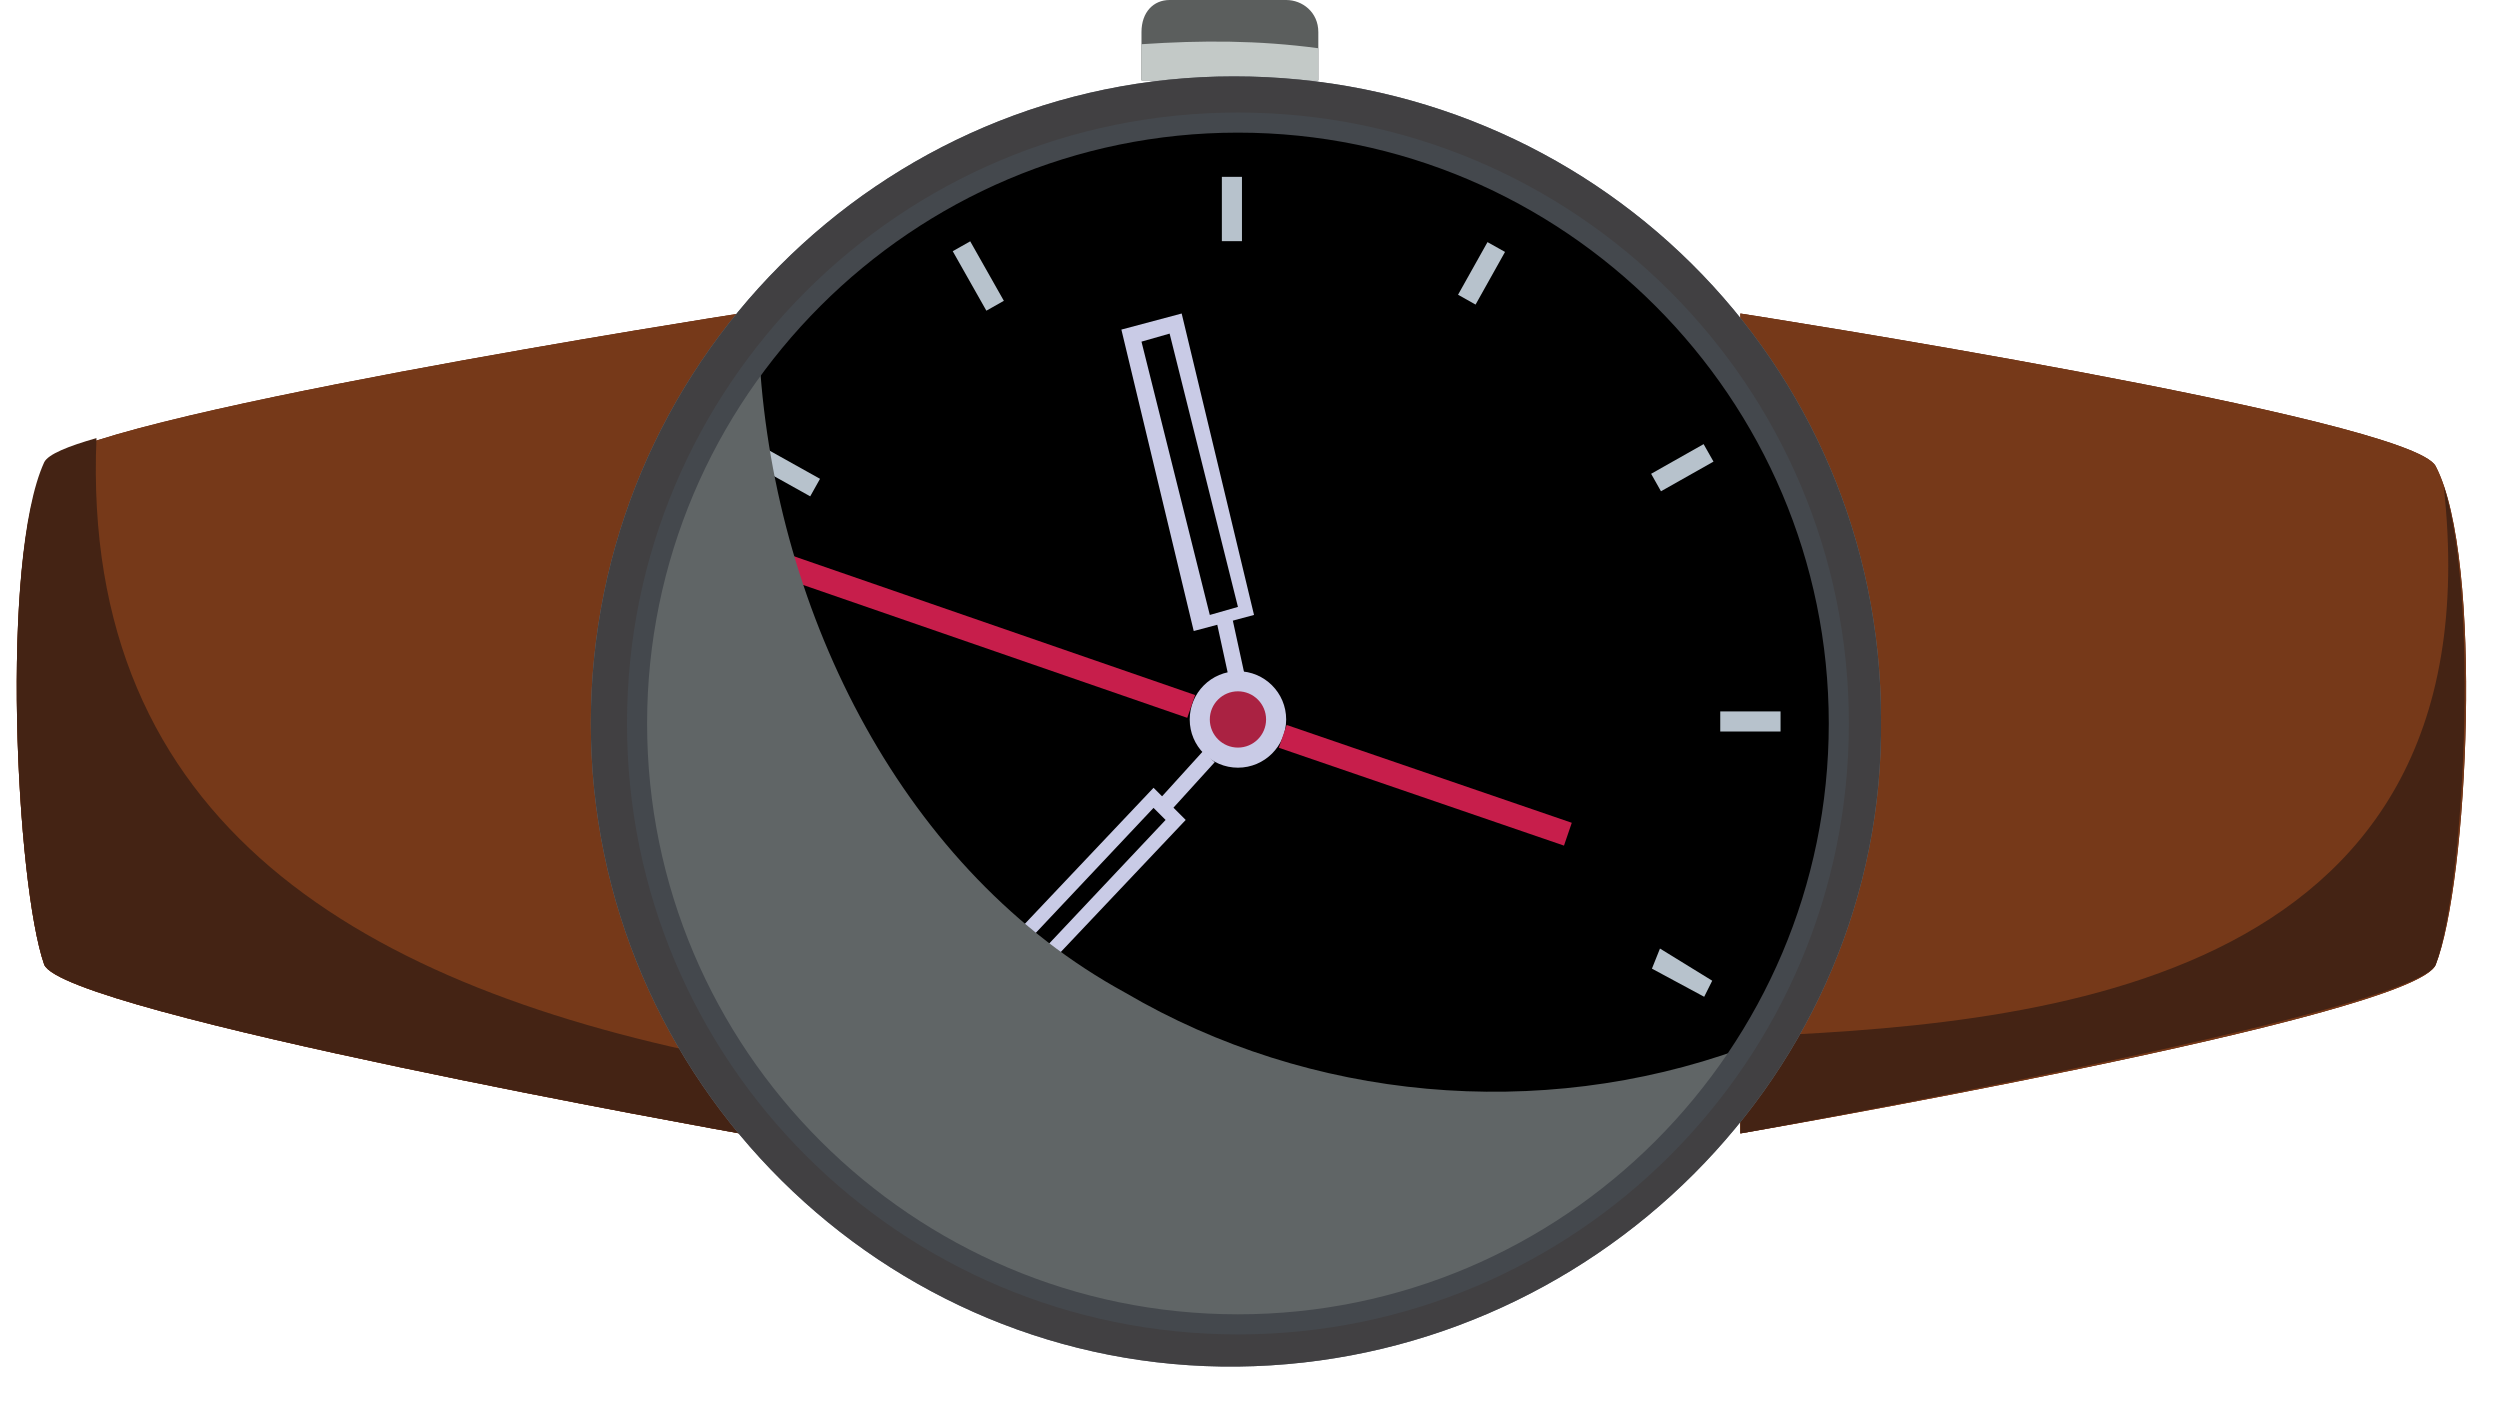 <svg xmlns="http://www.w3.org/2000/svg" viewBox="-0.4 0 62.2 34.9"><title>Depositphotos_115973868_12</title><path d="M28 2V.8c0-.5.3-.8.7-.8h2.9c.4 0 .8.3.8.8V2H28z" fill="#5b5e5d"/><path d="M28 1.1V2h4.4v-.8C30.9 1 29.5 1 28 1.1z" fill="#c3c9c7"/><path d="M18 7.8S1.3 10.4.7 11.6C-.4 13.9 0 22 .7 24c.5 1.2 17.3 4.2 17.3 4.2V7.8z" fill="#5e1c00"/><path d="M18 7.8S1.3 10.4.7 11.6C-.4 13.9 0 22 .7 24c.5 1.2 17.3 4.2 17.3 4.2V7.8z" fill="#763919"/><path d="M2 10.9c-.7.2-1.2.4-1.3.6C-.4 13.9 0 22 .7 24c.5 1.2 17.3 4.2 17.3 4.2v-1.8C8.6 24.6 1.6 20.5 2 10.9z" fill="#442314"/><path d="M42.9 7.8s16.7 2.6 17.3 3.8c1.2 2.3.8 10.4 0 12.4-.5 1.3-17.3 4.2-17.3 4.2V7.8z" fill="#5e1c00"/><path d="M42.9 7.8s16.7 2.6 17.3 3.8c1.2 2.3.8 10.4 0 12.4-.5 1.3-17.3 4.2-17.3 4.2V7.8z" fill="#763919"/><path d="M42.9 25.8v2.4s16.8-3 17.3-4.2c.7-1.9 1.1-9.1.2-11.9 1.4 12.7-10.6 13.4-17.5 13.7z" fill="#442314"/><path d="M45.4 18c0 8.3-6.7 14.9-15 14.9s-14.9-6.7-14.9-15C15.5 9.7 22.2 3 30.4 3c8.3 0 15 6.7 15 15z"/><path d="M14.3 18c0 8.9 7.3 16.1 16.1 16s16.1-7.3 16-16.1c0-8.9-7.2-16-16.1-16-8.8 0-16 7.2-16 16.1zm31 0c0 8.3-6.7 14.9-15 14.9s-14.9-6.7-14.9-15S22.1 3 30.4 3s15 6.7 14.9 15z" fill="#6e747c"/><path d="M14.3 18c0 8.9 7.3 16.1 16.1 16s16.1-7.3 16-16.1c0-8.9-7.2-16-16.1-16-8.8 0-16 7.2-16 16.1zm31 0c0 8.3-6.7 14.9-15 14.9s-14.9-6.7-14.9-15S22.1 3 30.4 3s15 6.7 14.9 15z" fill="#414042"/><path d="M37.4 20.2h.4v1h-.2v-.1h-1.1v.1s0 .1-.1 0h-.1v-.6h.2v.1h1.1v-.5h-.2z"/><path d="M37.3 18.8c.1 0 .2.1.2.1l.2.2c.1.2.1.4 0 .6 0 .1-.1.2-.2.2-.1.1-.2.1-.2.1-.1 0-.2.1-.3 0h-.3c-.1 0-.2-.1-.2-.1l-.2-.2c0-.1-.1-.2-.1-.3 0-.1 0-.2.1-.3 0-.1.1-.2.2-.2.1-.1.2-.1.2-.1.1 0 .2-.1.3-.1.1.1.2.1.3.1zm-.5.3c-.1 0-.1 0-.2.1l-.1.1v.4c0 .1.1.1.1.1s.1.1.2.1h.4c.1 0 .1-.1.2-.1l.1-.1v-.4c0-.1-.1-.1-.1-.1s-.1-.1-.2-.1-.1-.1-.2-.1-.2 0-.2.1z"/><path d="M37.6 17.3h.1v.4l-.5.3v.2h.4v-.1s0-.1.1 0h.1v.6H37.5v-.1h-1.1v.1s0 .1-.1 0h-.1v-1c0-.1 0-.1.1-.2l.1-.1h.3s.1 0 .1.1l.1.1.1.1.1-.1.5-.3c-.1.1 0 0 0 0zm-.7.6l-.2-.1c-.1 0-.1 0-.2.1 0 .1-.1.1-.1.2v.2h.5v-.4z"/><path d="M36.2 16.2h.4v.1h-.1v.5h.4v-.5h.2v.5h.4v-.5h-.1v-.1h.4v1.1H37.5v-.1h-1.1v.1s0 .1-.1 0h-.1v-1.1z"/><path d="M36.4 14.2l1.1.1v-.1s0-.1.1-.1h.1v.6h-.1s-.1 0-.1-.1v-.1h-.9l.8.4v.2l-.8.5h.9v-.1s0-.1.1-.1h.1v.6h-.1s-.1 0-.1-.1v-.1h-1.1v.2s0 .1-.1.1h-.1v-.4l.8-.4h.2-.2l-.8-.4v-.4h.1s.1 0 .1.1v-.4z"/><path fill="#b7c2cc" d="M42.4 17.7h1.5v.5h-1.5z"/><path fill="#b7c2cc" d="M16.6 17.7h1.8v.5h-1.8z"/><path fill="#b7c2cc" d="M30 29.9h.5v1.6H30z"/><path fill="#b7c2cc" d="M30 4.4h.5V6H30z"/><path fill="#b7c2cc" d="M35.937 28.528l.435-.246.738 1.306-.435.246z"/><path fill="#b7c2cc" d="M23.304 6.25l.435-.246.837 1.48-.435.246z"/><path fill="#b7c2cc" d="M18.296 24.44l1.48-.836.246.435-1.48.837z"/><path fill="#b7c2cc" d="M40.68 11.788l1.306-.738.246.435-1.307.738z"/><path fill="#b7c2cc" d="M23.398 29.665l.83-1.483.437.244-.831 1.483z"/><path fill="#b7c2cc" d="M35.876 7.333l.733-1.309.436.244-.733 1.31z"/><path fill="#b7c2cc" d="M18.273 11.52l.244-.436 1.485.829-.244.436z"/><path fill="#b7c2cc" d="M42.2 24.4l-.2.4-1.3-.7.2-.5z"/><circle cx="30.4" cy="17.9" r="1.2" fill="#c9cbe6"/><circle cx="30.4" cy="17.9" r=".7" fill="#aa2242"/><path fill="#c71e4b" d="M17.42 13.806l.196-.567 11.719 4.054-.196.567z"/><path fill="#c71e4b" d="M31.417 18.604l.195-.567 7.094 2.434-.194.568z"/><path fill="#c9cbe6" d="M28.315 20.03l1.21-1.334.296.269-1.21 1.333z"/><path d="M21.3 27l.8.8 7-7.4-.8-.8-7 7.4zm7.3-6.6l-6.5 6.9-.3-.3 6.5-6.9.3.3z" fill="#c9cbe6"/><path fill="#c9cbe6" d="M29.844 15.351l.391-.084.319 1.465-.391.085z"/><path d="M27.5 8.2l1.8 7.5 1.5-.4L29 7.8l-1.5.4zm2.9 6.9l-.7.2L28 8.5l.7-.2 1.7 6.8z" fill="#c9cbe6"/><path d="M27.6 24.7c-5.5-3-8.7-9.4-9.1-15.7-5 6.6-3.7 15.9 2.9 20.9s15.9 3.7 20.9-2.9l.6-.9c-5 1.8-10.7 1.3-15.3-1.4z" fill="#606566"/><path d="M45.6 18c0 8.4-6.8 15.2-15.2 15.2S15.2 26.4 15.2 18 22 2.8 30.4 2.8c8.4 0 15.2 6.8 15.2 15.2zm-29.9 0c0 8.1 6.6 14.7 14.7 14.7S45.1 26.1 45.1 18 38.5 3.3 30.4 3.3 15.7 9.9 15.7 18z" fill="#44484d"/></svg>